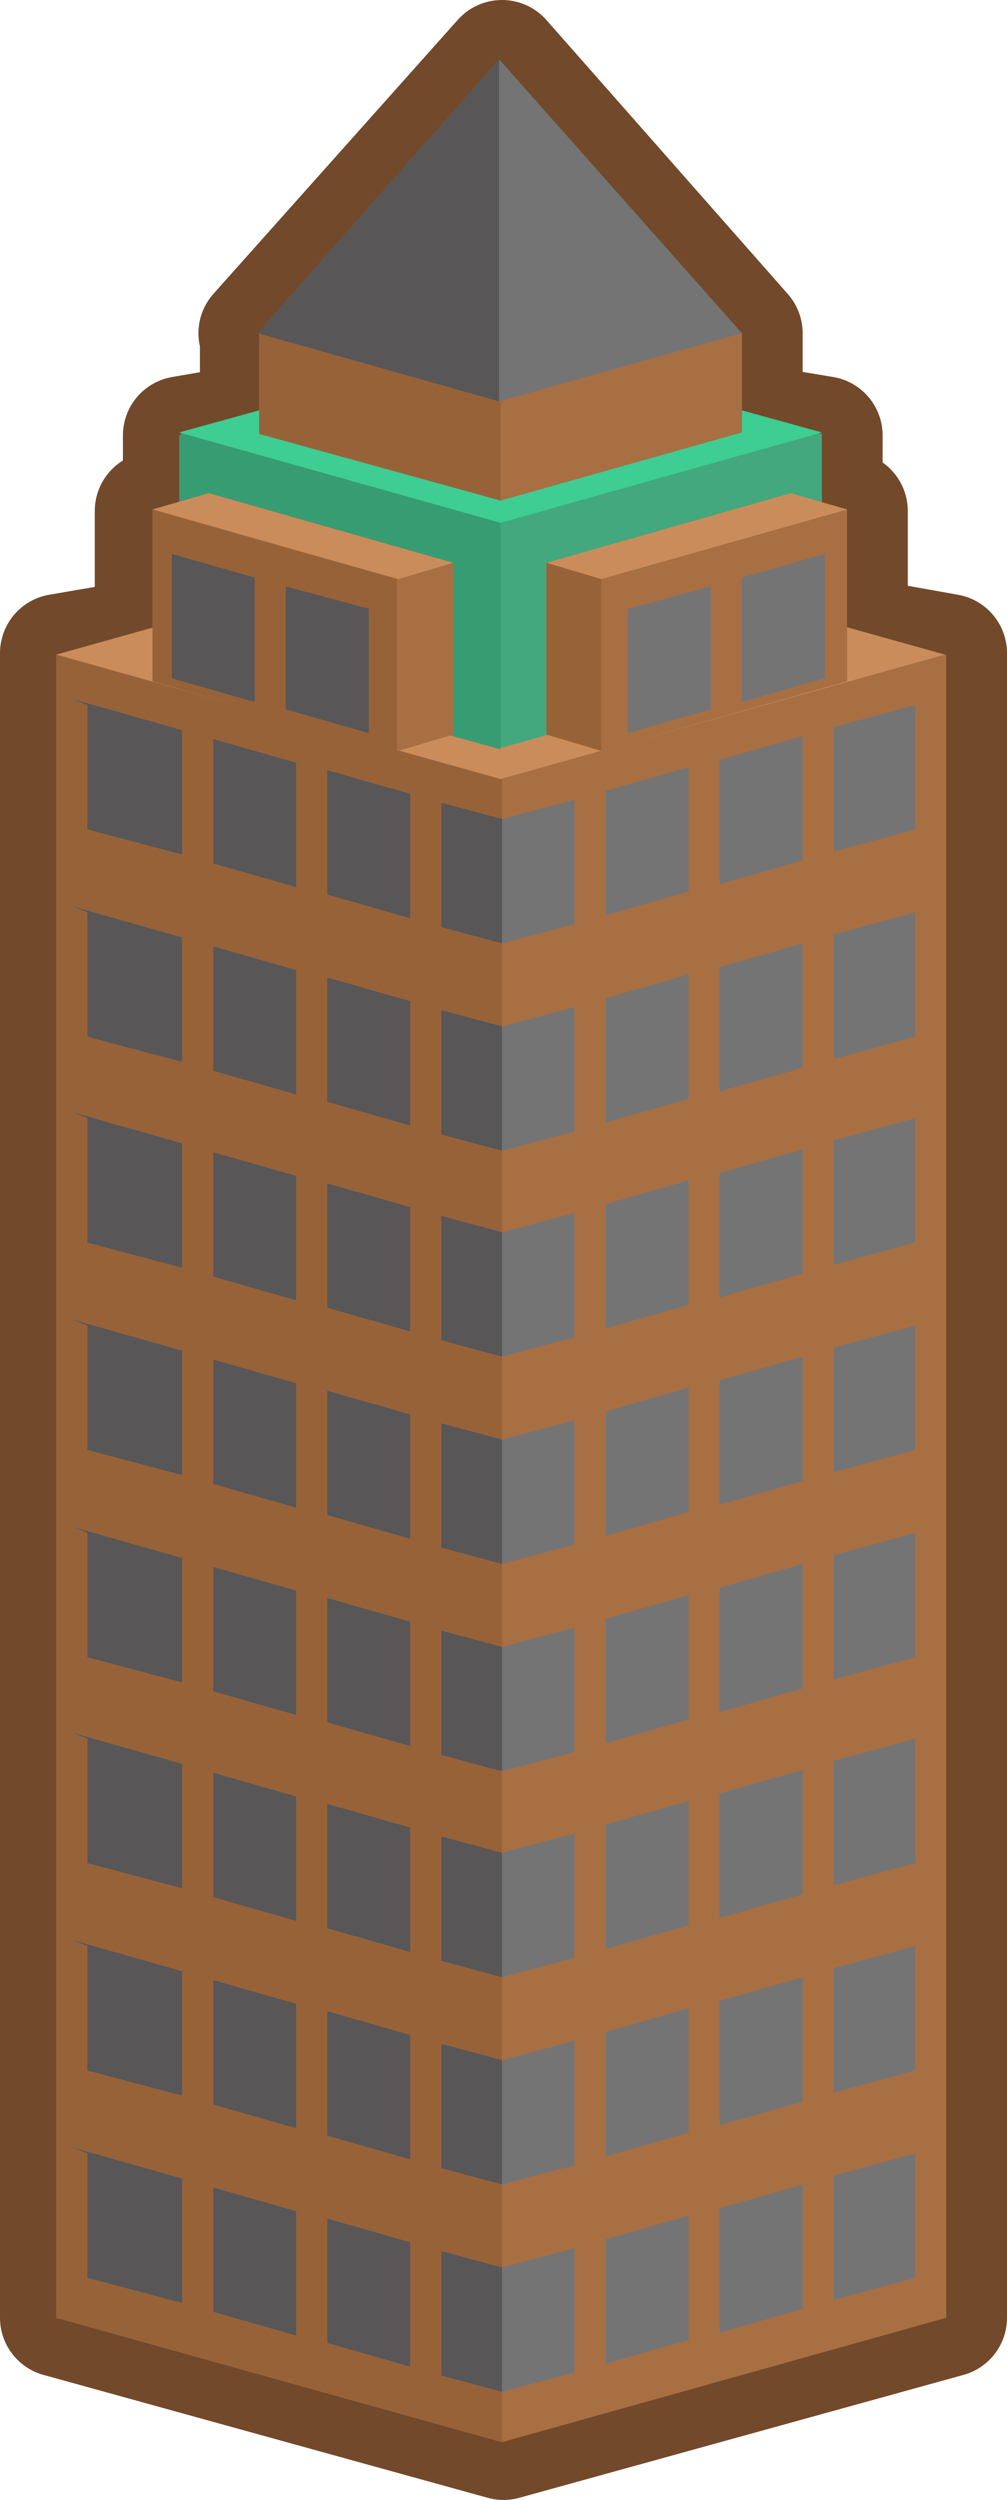 <?xml version="1.0" encoding="UTF-8" standalone="no"?>
<svg xmlns:xlink="http://www.w3.org/1999/xlink" height="84.4px" width="34.0px" xmlns="http://www.w3.org/2000/svg">
  <g transform="matrix(1.0, 0.0, 0.0, 1.0, 16.95, 42.2)">
    <path d="M-8.2 -27.95 L-8.2 -27.6 0.0 -25.3 8.15 -27.6 8.15 -27.95 8.15 -27.6 0.0 -25.3 -8.2 -27.6 -8.2 -27.95 -8.2 -30.9 -8.25 -30.95 0.0 -40.2 8.15 -30.95 8.15 -30.1 8.15 -29.75 8.15 -29.35 8.15 -28.7 8.15 -27.95 10.85 -27.5 10.85 -26.35 10.85 -25.35 10.85 -25.2 9.8 -25.45 1.55 -23.15 1.55 -17.35 0.0 -16.95 -1.6 -17.35 -1.6 -23.15 -9.9 -25.45 -10.8 -25.2 -9.9 -25.45 -1.6 -23.15 -1.6 -17.35 0.0 -16.95 1.55 -17.35 1.55 -23.15 9.8 -25.45 10.85 -25.2 11.7 -24.95 11.7 -20.75 15.05 -20.15 15.05 36.05 0.05 40.2 -14.95 36.05 -14.95 -20.15 -11.75 -20.7 -11.75 -24.95 -10.8 -25.2 -10.8 -25.35 -10.8 -26.35 -10.8 -27.5 -8.2 -27.95 M-8.2 -30.9 L0.0 -28.65 8.15 -30.95 0.0 -28.65 -8.2 -30.9" fill="#72492a" fill-rule="evenodd" stroke="none"/>
    <path d="M8.15 -27.95 L8.15 -27.6 0.0 -25.3 -8.2 -27.6 -8.2 -27.95 -10.8 -27.5 -10.8 -26.35 -10.8 -25.35 -10.8 -25.2 -9.9 -25.45 -1.6 -23.15 -1.6 -17.35 0.0 -16.95 1.55 -17.35 1.55 -23.15 9.8 -25.45 10.85 -25.2 10.85 -25.35 10.85 -26.35 10.85 -27.5 8.15 -27.95 8.15 -28.7 8.15 -29.35 8.15 -29.75 8.15 -30.1 8.15 -30.95 0.0 -28.65 -8.2 -30.9 -8.2 -27.95 M-8.2 -30.9 L-8.25 -30.95 0.0 -40.2 8.15 -30.95 M10.85 -25.2 L11.7 -24.95 11.7 -20.75 15.05 -20.15 15.05 36.05 0.05 40.2 -14.95 36.05 -14.95 -20.15 -11.75 -20.7 -11.75 -24.95 -10.8 -25.2" fill="none" stroke="#72492a" stroke-linecap="round" stroke-linejoin="round" stroke-width="4.0"/>
    <path d="M15.0 -20.1 L15.0 36.05 0.0 40.25 -15.05 36.05 -15.05 -20.1 0.0 -22.9 15.0 -20.1" fill="#a86f43" fill-rule="evenodd" stroke="none"/>
    <path d="M0.0 -22.9 L0.0 40.25 -15.05 36.05 -15.05 -20.1 0.0 -22.9" fill="#986239" fill-rule="evenodd" stroke="none"/>
    <path d="M14.95 -20.1 L-0.05 -15.9 -15.05 -20.1 -0.05 -24.3 14.95 -20.1" fill="#cb8c5b" fill-rule="evenodd" stroke="none"/>
    <path d="M-10.85 -26.4 L-10.85 -27.55 -0.05 -29.55 10.8 -27.55 10.8 -26.4 10.8 -25.4 10.8 -21.6 10.8 -21.35 10.8 -19.95 -0.05 -16.95 -10.85 -19.95 -10.85 -21.35 -10.85 -21.6 -10.85 -25.4 -10.85 -26.4" fill="#43a87e" fill-rule="evenodd" stroke="none"/>
    <path d="M-10.9 -26.35 L-10.9 -27.5 -0.05 -29.5 -0.05 -16.9 -10.9 -19.9 -10.9 -21.3 -10.9 -21.6 -10.9 -25.35 -10.9 -26.35" fill="#389c72" fill-rule="evenodd" stroke="none"/>
    <path d="M10.8 -27.6 L-0.05 -24.55 -10.9 -27.6 -0.05 -30.6 10.8 -27.6" fill="#3ecd92" fill-rule="evenodd" stroke="none"/>
    <path d="M-8.2 -30.95 L-0.05 -32.45 8.1 -30.95 8.1 -30.1 8.1 -29.8 8.1 -29.3 8.1 -28.65 8.1 -27.6 -0.05 -25.3 -8.2 -27.6 -8.2 -30.95" fill="#a86f43" fill-rule="evenodd" stroke="none"/>
    <path d="M-8.2 -30.9 L-0.05 -32.4 -0.05 -25.3 -8.2 -27.55 -8.2 -30.9" fill="#986239" fill-rule="evenodd" stroke="none"/>
    <path d="M8.1 -30.95 L-0.1 -28.65 -8.25 -30.95 -0.1 -40.2 8.1 -30.95" fill="#747474" fill-rule="evenodd" stroke="none"/>
    <path d="M-0.1 -28.65 L-8.25 -30.95 -0.1 -40.2 -0.1 -28.65" fill="#585656" fill-rule="evenodd" stroke="none"/>
    <path d="M11.65 -25.0 L11.65 -19.2 3.35 -16.85 1.5 -17.4 1.5 -23.2 9.75 -25.55 11.65 -25.0" fill="#a86f43" fill-rule="evenodd" stroke="none"/>
    <path d="M11.65 -25.0 L3.35 -22.65 1.5 -23.2 9.75 -25.55 11.65 -25.0" fill="#cb8c5b" fill-rule="evenodd" stroke="none"/>
    <path d="M-11.8 -25.0 L-11.8 -19.2 -3.5 -16.85 -1.65 -17.4 -1.65 -23.2 -9.9 -25.55 -11.8 -25.0" fill="#a86f43" fill-rule="evenodd" stroke="none"/>
    <path d="M-11.8 -25.0 L-3.5 -22.65 -1.65 -23.2 -9.9 -25.55 -11.8 -25.0" fill="#cb8c5b" fill-rule="evenodd" stroke="none"/>
    <path d="M-11.8 -25.0 L-3.55 -22.65 -3.55 -16.85 -11.8 -19.2 -11.8 -25.0" fill="#986239" fill-rule="evenodd" stroke="none"/>
    <path d="M3.35 -22.65 L3.35 -16.85 1.5 -17.4 1.5 -23.2 3.35 -22.65" fill="#986239" fill-rule="evenodd" stroke="none"/>
    <path d="M-2.05 38.0 L-2.05 33.8 0.0 34.35 2.45 33.7 2.45 37.9 0.0 38.55 -2.05 38.0 M-3.1 33.5 L-3.1 37.7 -5.9 36.9 -5.9 32.7 -3.1 33.5 M3.5 33.4 L6.3 32.6 6.3 36.8 3.5 37.6 3.5 33.4 M7.35 32.35 L10.15 31.55 10.15 35.75 7.35 36.55 7.35 32.35 M11.2 31.25 L13.95 30.5 13.95 34.7 11.2 35.45 11.2 31.25 M-9.75 31.65 L-6.95 32.45 -6.95 36.65 -9.75 35.85 -9.75 31.65 M-14.5 30.3 L-10.8 31.35 -10.8 35.55 -14.0 34.7 -14.0 30.5 -14.5 30.3" fill="#747474" fill-rule="evenodd" stroke="none"/>
    <path d="M-3.1 33.5 L-3.1 37.7 -5.9 36.9 -5.9 32.7 -3.1 33.5 M0.0 38.55 L-2.05 38.0 -2.05 33.8 0.0 34.35 0.0 38.55 M-9.75 31.65 L-6.95 32.45 -6.95 36.65 -9.75 35.85 -9.75 31.65 M-14.5 30.3 L-10.8 31.35 -10.8 35.55 -14.0 34.7 -14.0 30.5 -14.5 30.3" fill="#585656" fill-rule="evenodd" stroke="none"/>
    <path d="M-3.1 26.5 L-3.1 30.7 -5.9 29.9 -5.9 25.7 -3.1 26.5 M-2.05 31.0 L-2.05 26.8 0.0 27.35 2.45 26.7 2.45 30.9 0.0 31.55 -2.05 31.0 M3.5 26.4 L6.3 25.6 6.3 29.8 3.5 30.6 3.5 26.4 M7.35 25.35 L10.15 24.55 10.15 28.75 7.35 29.55 7.35 25.35 M11.2 24.25 L13.95 23.5 13.95 27.7 11.2 28.45 11.2 24.25 M-9.75 24.65 L-6.95 25.45 -6.95 29.65 -9.75 28.85 -9.75 24.65 M-14.5 23.3 L-10.8 24.35 -10.8 28.55 -14.0 27.7 -14.0 23.5 -14.5 23.3" fill="#747474" fill-rule="evenodd" stroke="none"/>
    <path d="M0.0 31.55 L-2.05 31.0 -2.05 26.8 0.0 27.35 0.0 31.55 M-9.75 24.65 L-6.95 25.45 -6.95 29.65 -9.75 28.85 -9.75 24.65 M-3.1 26.5 L-3.1 30.7 -5.9 29.9 -5.9 25.7 -3.1 26.5 M-14.5 23.3 L-10.8 24.35 -10.8 28.55 -14.0 27.7 -14.0 23.5 -14.5 23.3" fill="#585656" fill-rule="evenodd" stroke="none"/>
    <path d="M-2.05 24.0 L-2.05 19.8 0.0 20.35 2.45 19.7 2.45 23.9 0.0 24.55 -2.05 24.0 M-3.1 19.5 L-3.1 23.7 -5.9 22.9 -5.9 18.7 -3.1 19.5 M3.5 19.4 L6.3 18.6 6.3 22.8 3.5 23.6 3.5 19.4 M7.35 18.35 L10.15 17.55 10.15 21.75 7.35 22.55 7.35 18.35 M11.2 17.25 L13.95 16.5 13.95 20.7 11.2 21.45 11.2 17.25 M-9.75 17.65 L-6.95 18.45 -6.95 22.65 -9.75 21.85 -9.75 17.65 M-14.5 16.3 L-10.8 17.35 -10.8 21.55 -14.0 20.7 -14.0 16.5 -14.5 16.3" fill="#747474" fill-rule="evenodd" stroke="none"/>
    <path d="M-3.1 19.5 L-3.1 23.7 -5.9 22.9 -5.9 18.7 -3.1 19.5 M0.0 24.55 L-2.05 24.0 -2.05 19.8 0.0 20.35 0.0 24.55 M-9.75 17.65 L-6.95 18.45 -6.95 22.65 -9.75 21.85 -9.75 17.65 M-14.5 16.3 L-10.8 17.35 -10.8 21.55 -14.0 20.7 -14.0 16.5 -14.5 16.3" fill="#585656" fill-rule="evenodd" stroke="none"/>
    <path d="M-3.1 12.55 L-3.1 16.75 -5.9 15.95 -5.9 11.75 -3.1 12.55 M-2.05 17.05 L-2.05 12.85 0.0 13.4 2.45 12.75 2.45 16.95 0.0 17.6 -2.05 17.05 M3.5 12.45 L6.3 11.65 6.3 15.85 3.5 16.65 3.5 12.45 M7.35 11.4 L10.15 10.6 10.15 14.8 7.35 15.6 7.35 11.4 M11.2 10.3 L13.95 9.55 13.95 13.75 11.2 14.5 11.2 10.3 M-9.75 10.7 L-6.95 11.5 -6.95 15.7 -9.75 14.9 -9.75 10.7 M-14.5 9.35 L-10.8 10.4 -10.8 14.6 -14.0 13.75 -14.0 9.55 -14.5 9.35" fill="#747474" fill-rule="evenodd" stroke="none"/>
    <path d="M0.0 17.6 L-2.05 17.05 -2.05 12.85 0.0 13.4 0.0 17.6 M-9.75 10.7 L-6.95 11.5 -6.95 15.7 -9.75 14.9 -9.75 10.7 M-3.1 12.55 L-3.1 16.75 -5.9 15.95 -5.9 11.75 -3.1 12.55 M-14.5 9.35 L-10.8 10.4 -10.8 14.6 -14.0 13.75 -14.0 9.55 -14.5 9.35" fill="#585656" fill-rule="evenodd" stroke="none"/>
    <path d="M-2.05 10.05 L-2.05 5.85 0.0 6.4 2.45 5.75 2.45 9.95 0.0 10.6 -2.05 10.05 M-3.1 5.55 L-3.1 9.75 -5.9 8.95 -5.9 4.75 -3.1 5.55 M3.5 5.45 L6.3 4.65 6.3 8.85 3.5 9.65 3.5 5.45 M7.35 4.4 L10.15 3.6 10.15 7.8 7.35 8.6 7.35 4.4 M11.2 3.3 L13.95 2.55 13.95 6.75 11.2 7.5 11.2 3.3 M-9.75 3.7 L-6.95 4.5 -6.95 8.7 -9.75 7.9 -9.75 3.7 M-14.5 2.35 L-10.8 3.4 -10.8 7.6 -14.0 6.75 -14.0 2.55 -14.5 2.35" fill="#747474" fill-rule="evenodd" stroke="none"/>
    <path d="M-3.1 5.55 L-3.1 9.75 -5.9 8.95 -5.9 4.75 -3.1 5.55 M0.0 10.6 L-2.05 10.05 -2.05 5.85 0.0 6.4 0.0 10.6 M-9.75 3.7 L-6.95 4.5 -6.95 8.7 -9.75 7.9 -9.75 3.7 M-14.5 2.35 L-10.8 3.4 -10.8 7.6 -14.0 6.75 -14.0 2.55 -14.5 2.35" fill="#585656" fill-rule="evenodd" stroke="none"/>
    <path d="M-3.1 -1.45 L-3.1 2.75 -5.9 1.95 -5.9 -2.25 -3.1 -1.45 M-2.05 3.05 L-2.05 -1.15 0.0 -0.6 2.45 -1.25 2.45 2.95 0.0 3.6 -2.05 3.05 M3.5 -1.55 L6.3 -2.35 6.3 1.85 3.5 2.65 3.5 -1.55 M7.35 -2.6 L10.15 -3.4 10.15 0.8 7.35 1.6 7.35 -2.6 M11.2 -3.7 L13.95 -4.45 13.95 -0.25 11.2 0.5 11.2 -3.7 M-9.75 -3.3 L-6.95 -2.5 -6.95 1.7 -9.75 0.9 -9.75 -3.3 M-14.5 -4.65 L-10.8 -3.6 -10.8 0.6 -14.0 -0.25 -14.0 -4.45 -14.5 -4.65" fill="#747474" fill-rule="evenodd" stroke="none"/>
    <path d="M0.0 3.6 L-2.05 3.05 -2.05 -1.15 0.0 -0.6 0.0 3.6 M-9.75 -3.3 L-6.95 -2.5 -6.95 1.7 -9.75 0.9 -9.75 -3.3 M-3.1 -1.45 L-3.1 2.75 -5.9 1.95 -5.9 -2.25 -3.1 -1.45 M-14.5 -4.65 L-10.8 -3.6 -10.8 0.6 -14.0 -0.25 -14.0 -4.45 -14.5 -4.65" fill="#585656" fill-rule="evenodd" stroke="none"/>
    <path d="M-2.05 -3.9 L-2.05 -8.1 0.0 -7.55 2.45 -8.2 2.45 -4.0 0.0 -3.35 -2.05 -3.9 M-3.1 -8.4 L-3.1 -4.2 -5.9 -5.0 -5.9 -9.2 -3.1 -8.4 M3.5 -8.5 L6.3 -9.3 6.3 -5.1 3.5 -4.3 3.5 -8.5 M7.35 -9.55 L10.15 -10.35 10.15 -6.15 7.35 -5.35 7.35 -9.55 M11.2 -10.65 L13.95 -11.4 13.95 -7.2 11.2 -6.45 11.2 -10.65 M-9.75 -10.25 L-6.95 -9.45 -6.95 -5.25 -9.75 -6.05 -9.75 -10.25 M-14.5 -11.6 L-10.8 -10.55 -10.8 -6.35 -14.0 -7.2 -14.0 -11.4 -14.5 -11.6" fill="#747474" fill-rule="evenodd" stroke="none"/>
    <path d="M-3.1 -8.4 L-3.1 -4.2 -5.9 -5.0 -5.9 -9.2 -3.1 -8.4 M0.0 -3.35 L-2.05 -3.9 -2.05 -8.1 0.0 -7.55 0.0 -3.35 M-9.75 -10.25 L-6.95 -9.45 -6.95 -5.25 -9.75 -6.05 -9.75 -10.25 M-14.5 -11.6 L-10.8 -10.55 -10.8 -6.35 -14.0 -7.2 -14.0 -11.4 -14.5 -11.6" fill="#585656" fill-rule="evenodd" stroke="none"/>
    <path d="M-3.1 -15.4 L-3.1 -11.2 -5.9 -12.0 -5.9 -16.2 -3.1 -15.4 M-2.05 -10.9 L-2.05 -15.1 0.0 -14.55 2.45 -15.2 2.45 -11.0 0.0 -10.35 -2.05 -10.9 M3.5 -15.5 L6.3 -16.3 6.3 -12.1 3.5 -11.3 3.5 -15.5 M7.35 -16.55 L10.15 -17.35 10.15 -13.15 7.35 -12.35 7.35 -16.55 M11.2 -17.65 L13.95 -18.4 13.95 -14.2 11.2 -13.45 11.2 -17.65 M-9.75 -17.25 L-6.95 -16.45 -6.95 -12.25 -9.75 -13.05 -9.75 -17.25 M-14.5 -18.6 L-10.8 -17.55 -10.8 -13.35 -14.0 -14.2 -14.0 -18.4 -14.5 -18.6" fill="#747474" fill-rule="evenodd" stroke="none"/>
    <path d="M0.0 -10.35 L-2.05 -10.9 -2.05 -15.1 0.0 -14.55 0.0 -10.35 M-9.75 -17.25 L-6.95 -16.45 -6.95 -12.25 -9.75 -13.05 -9.75 -17.25 M-3.1 -15.4 L-3.1 -11.2 -5.9 -12.0 -5.9 -16.2 -3.1 -15.4 M-14.5 -18.6 L-10.8 -17.55 -10.8 -13.35 -14.0 -14.2 -14.0 -18.4 -14.5 -18.6" fill="#585656" fill-rule="evenodd" stroke="none"/>
    <path d="M7.05 -22.4 L7.05 -18.25 4.25 -17.45 4.25 -21.65 7.05 -22.4 M10.9 -19.3 L8.1 -18.5 8.1 -22.7 10.9 -23.5 10.9 -19.3" fill="#747474" fill-rule="evenodd" stroke="none"/>
    <path d="M-11.15 -19.3 L-8.35 -18.5 -8.35 -22.7 -11.15 -23.5 -11.15 -19.3 M-7.3 -22.4 L-7.3 -18.25 -4.5 -17.45 -4.5 -21.65 -7.3 -22.4" fill="#585656" fill-rule="evenodd" stroke="none"/>
  </g>
</svg>
